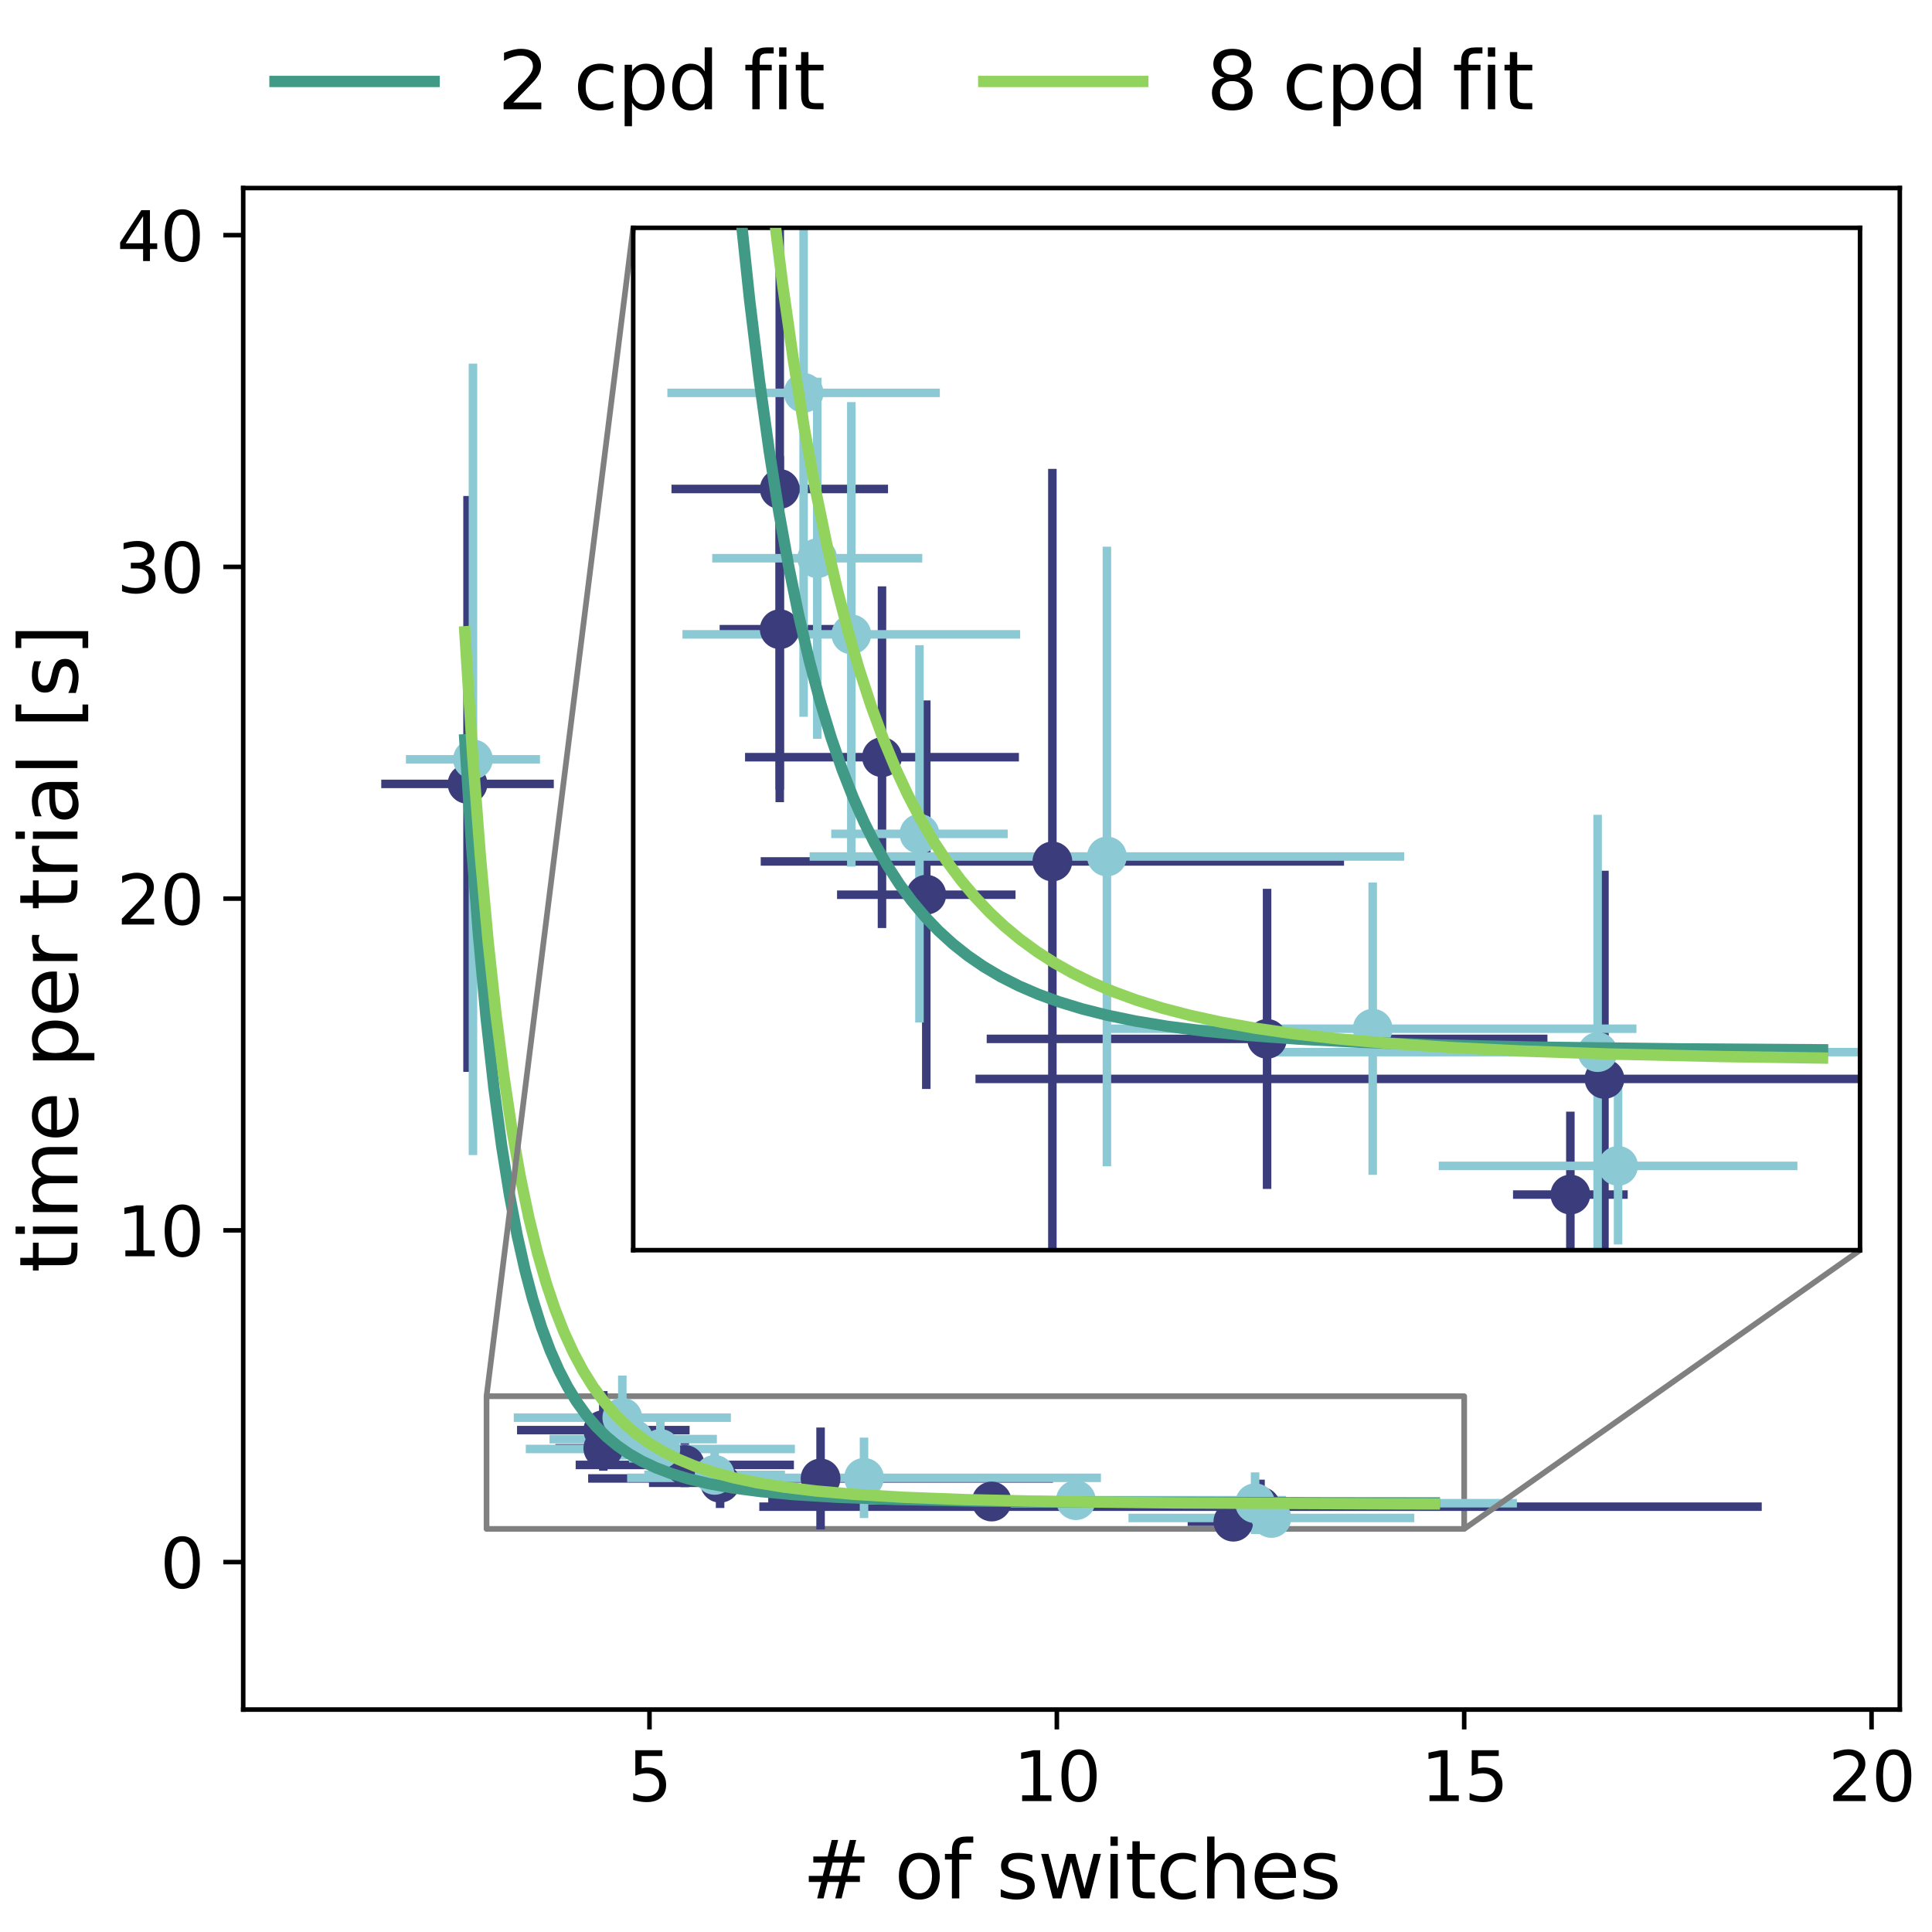 <?xml version="1.0" encoding="utf-8" standalone="no"?>
<!DOCTYPE svg PUBLIC "-//W3C//DTD SVG 1.1//EN"
  "http://www.w3.org/Graphics/SVG/1.1/DTD/svg11.dtd">
<svg xmlns:xlink="http://www.w3.org/1999/xlink" width="340.157pt" height="340.157pt" viewBox="0 0 340.157 340.157" xmlns="http://www.w3.org/2000/svg" version="1.1">
 <defs>
  <style type="text/css">*{stroke-linejoin: round; stroke-linecap: butt}</style>
 </defs>
 <g id="figure_1">
  <g id="patch_1">
   <path d="M 0 340.157 
L 340.157 340.157 
L 340.157 0 
L 0 0 
z
" style="fill: #ffffff"/>
  </g>
  <g id="axes_1">
   <g id="patch_2">
    <path d="M 42.82 300.994 
L 334.486 300.994 
L 334.486 33.11 
L 42.82 33.11 
z
" style="fill: #ffffff"/>
   </g>
   <g id="patch_3">
    <path d="M 85.663 269.187 
L 257.793 269.187 
L 257.793 245.825 
L 85.663 245.825 
L 85.663 269.187 
z
" clip-path="url(#p4236e4d299)" style="fill: none; stroke: #808080; stroke-linejoin: miter"/>
   </g>
   <g id="matplotlib.axis_1">
    <g id="xtick_1">
     <g id="line2d_1">
      <defs>
       <path id="m990c308fce" d="M 0 0 
L 0 3.5 
" style="stroke: #000000; stroke-width: 0.8"/>
      </defs>
      <g>
       <use xlink:href="#m990c308fce" x="114.351" y="300.994" style="stroke: #000000; stroke-width: 0.8"/>
      </g>
     </g>
     <g id="text_1">
      <!-- 5 -->
      <g transform="translate(110.534 317.112) scale(0.12 -0.12)">
       <defs>
        <path id="DejaVuSans-35" d="M 691 4666 
L 3169 4666 
L 3169 4134 
L 1269 4134 
L 1269 2991 
Q 1406 3038 1543 3061 
Q 1681 3084 1819 3084 
Q 2600 3084 3056 2656 
Q 3513 2228 3513 1497 
Q 3513 744 3044 326 
Q 2575 -91 1722 -91 
Q 1428 -91 1123 -41 
Q 819 9 494 109 
L 494 744 
Q 775 591 1075 516 
Q 1375 441 1709 441 
Q 2250 441 2565 725 
Q 2881 1009 2881 1497 
Q 2881 1984 2565 2268 
Q 2250 2553 1709 2553 
Q 1456 2553 1204 2497 
Q 953 2441 691 2322 
L 691 4666 
z
" transform="scale(0.016)"/>
       </defs>
       <use xlink:href="#DejaVuSans-35"/>
      </g>
     </g>
    </g>
    <g id="xtick_2">
     <g id="line2d_2">
      <g>
       <use xlink:href="#m990c308fce" x="186.072" y="300.994" style="stroke: #000000; stroke-width: 0.8"/>
      </g>
     </g>
     <g id="text_2">
      <!-- 10 -->
      <g transform="translate(178.437 317.112) scale(0.12 -0.12)">
       <defs>
        <path id="DejaVuSans-31" d="M 794 531 
L 1825 531 
L 1825 4091 
L 703 3866 
L 703 4441 
L 1819 4666 
L 2450 4666 
L 2450 531 
L 3481 531 
L 3481 0 
L 794 0 
L 794 531 
z
" transform="scale(0.016)"/>
        <path id="DejaVuSans-30" d="M 2034 4250 
Q 1547 4250 1301 3770 
Q 1056 3291 1056 2328 
Q 1056 1369 1301 889 
Q 1547 409 2034 409 
Q 2525 409 2770 889 
Q 3016 1369 3016 2328 
Q 3016 3291 2770 3770 
Q 2525 4250 2034 4250 
z
M 2034 4750 
Q 2819 4750 3233 4129 
Q 3647 3509 3647 2328 
Q 3647 1150 3233 529 
Q 2819 -91 2034 -91 
Q 1250 -91 836 529 
Q 422 1150 422 2328 
Q 422 3509 836 4129 
Q 1250 4750 2034 4750 
z
" transform="scale(0.016)"/>
       </defs>
       <use xlink:href="#DejaVuSans-31"/>
       <use xlink:href="#DejaVuSans-30" x="63.623"/>
      </g>
     </g>
    </g>
    <g id="xtick_3">
     <g id="line2d_3">
      <g>
       <use xlink:href="#m990c308fce" x="257.793" y="300.994" style="stroke: #000000; stroke-width: 0.8"/>
      </g>
     </g>
     <g id="text_3">
      <!-- 15 -->
      <g transform="translate(250.158 317.112) scale(0.12 -0.12)">
       <use xlink:href="#DejaVuSans-31"/>
       <use xlink:href="#DejaVuSans-35" x="63.623"/>
      </g>
     </g>
    </g>
    <g id="xtick_4">
     <g id="line2d_4">
      <g>
       <use xlink:href="#m990c308fce" x="329.514" y="300.994" style="stroke: #000000; stroke-width: 0.8"/>
      </g>
     </g>
     <g id="text_4">
      <!-- 20 -->
      <g transform="translate(321.879 317.112) scale(0.12 -0.12)">
       <defs>
        <path id="DejaVuSans-32" d="M 1228 531 
L 3431 531 
L 3431 0 
L 469 0 
L 469 531 
Q 828 903 1448 1529 
Q 2069 2156 2228 2338 
Q 2531 2678 2651 2914 
Q 2772 3150 2772 3378 
Q 2772 3750 2511 3984 
Q 2250 4219 1831 4219 
Q 1534 4219 1204 4116 
Q 875 4013 500 3803 
L 500 4441 
Q 881 4594 1212 4672 
Q 1544 4750 1819 4750 
Q 2544 4750 2975 4387 
Q 3406 4025 3406 3419 
Q 3406 3131 3298 2873 
Q 3191 2616 2906 2266 
Q 2828 2175 2409 1742 
Q 1991 1309 1228 531 
z
" transform="scale(0.016)"/>
       </defs>
       <use xlink:href="#DejaVuSans-32"/>
       <use xlink:href="#DejaVuSans-30" x="63.623"/>
      </g>
     </g>
    </g>
    <g id="text_5">
     <!-- # of switches -->
     <g transform="translate(141.291 334.246) scale(0.14 -0.14)">
      <defs>
       <path id="DejaVuSans-23" d="M 3272 2816 
L 2363 2816 
L 2100 1772 
L 3016 1772 
L 3272 2816 
z
M 2803 4594 
L 2478 3297 
L 3391 3297 
L 3719 4594 
L 4219 4594 
L 3897 3297 
L 4872 3297 
L 4872 2816 
L 3775 2816 
L 3519 1772 
L 4513 1772 
L 4513 1294 
L 3397 1294 
L 3072 0 
L 2572 0 
L 2894 1294 
L 1978 1294 
L 1656 0 
L 1153 0 
L 1478 1294 
L 494 1294 
L 494 1772 
L 1594 1772 
L 1856 2816 
L 850 2816 
L 850 3297 
L 1978 3297 
L 2297 4594 
L 2803 4594 
z
" transform="scale(0.016)"/>
       <path id="DejaVuSans-20" transform="scale(0.016)"/>
       <path id="DejaVuSans-6f" d="M 1959 3097 
Q 1497 3097 1228 2736 
Q 959 2375 959 1747 
Q 959 1119 1226 758 
Q 1494 397 1959 397 
Q 2419 397 2687 759 
Q 2956 1122 2956 1747 
Q 2956 2369 2687 2733 
Q 2419 3097 1959 3097 
z
M 1959 3584 
Q 2709 3584 3137 3096 
Q 3566 2609 3566 1747 
Q 3566 888 3137 398 
Q 2709 -91 1959 -91 
Q 1206 -91 779 398 
Q 353 888 353 1747 
Q 353 2609 779 3096 
Q 1206 3584 1959 3584 
z
" transform="scale(0.016)"/>
       <path id="DejaVuSans-66" d="M 2375 4863 
L 2375 4384 
L 1825 4384 
Q 1516 4384 1395 4259 
Q 1275 4134 1275 3809 
L 1275 3500 
L 2222 3500 
L 2222 3053 
L 1275 3053 
L 1275 0 
L 697 0 
L 697 3053 
L 147 3053 
L 147 3500 
L 697 3500 
L 697 3744 
Q 697 4328 969 4595 
Q 1241 4863 1831 4863 
L 2375 4863 
z
" transform="scale(0.016)"/>
       <path id="DejaVuSans-73" d="M 2834 3397 
L 2834 2853 
Q 2591 2978 2328 3040 
Q 2066 3103 1784 3103 
Q 1356 3103 1142 2972 
Q 928 2841 928 2578 
Q 928 2378 1081 2264 
Q 1234 2150 1697 2047 
L 1894 2003 
Q 2506 1872 2764 1633 
Q 3022 1394 3022 966 
Q 3022 478 2636 193 
Q 2250 -91 1575 -91 
Q 1294 -91 989 -36 
Q 684 19 347 128 
L 347 722 
Q 666 556 975 473 
Q 1284 391 1588 391 
Q 1994 391 2212 530 
Q 2431 669 2431 922 
Q 2431 1156 2273 1281 
Q 2116 1406 1581 1522 
L 1381 1569 
Q 847 1681 609 1914 
Q 372 2147 372 2553 
Q 372 3047 722 3315 
Q 1072 3584 1716 3584 
Q 2034 3584 2315 3537 
Q 2597 3491 2834 3397 
z
" transform="scale(0.016)"/>
       <path id="DejaVuSans-77" d="M 269 3500 
L 844 3500 
L 1563 769 
L 2278 3500 
L 2956 3500 
L 3675 769 
L 4391 3500 
L 4966 3500 
L 4050 0 
L 3372 0 
L 2619 2869 
L 1863 0 
L 1184 0 
L 269 3500 
z
" transform="scale(0.016)"/>
       <path id="DejaVuSans-69" d="M 603 3500 
L 1178 3500 
L 1178 0 
L 603 0 
L 603 3500 
z
M 603 4863 
L 1178 4863 
L 1178 4134 
L 603 4134 
L 603 4863 
z
" transform="scale(0.016)"/>
       <path id="DejaVuSans-74" d="M 1172 4494 
L 1172 3500 
L 2356 3500 
L 2356 3053 
L 1172 3053 
L 1172 1153 
Q 1172 725 1289 603 
Q 1406 481 1766 481 
L 2356 481 
L 2356 0 
L 1766 0 
Q 1100 0 847 248 
Q 594 497 594 1153 
L 594 3053 
L 172 3053 
L 172 3500 
L 594 3500 
L 594 4494 
L 1172 4494 
z
" transform="scale(0.016)"/>
       <path id="DejaVuSans-63" d="M 3122 3366 
L 3122 2828 
Q 2878 2963 2633 3030 
Q 2388 3097 2138 3097 
Q 1578 3097 1268 2742 
Q 959 2388 959 1747 
Q 959 1106 1268 751 
Q 1578 397 2138 397 
Q 2388 397 2633 464 
Q 2878 531 3122 666 
L 3122 134 
Q 2881 22 2623 -34 
Q 2366 -91 2075 -91 
Q 1284 -91 818 406 
Q 353 903 353 1747 
Q 353 2603 823 3093 
Q 1294 3584 2113 3584 
Q 2378 3584 2631 3529 
Q 2884 3475 3122 3366 
z
" transform="scale(0.016)"/>
       <path id="DejaVuSans-68" d="M 3513 2113 
L 3513 0 
L 2938 0 
L 2938 2094 
Q 2938 2591 2744 2837 
Q 2550 3084 2163 3084 
Q 1697 3084 1428 2787 
Q 1159 2491 1159 1978 
L 1159 0 
L 581 0 
L 581 4863 
L 1159 4863 
L 1159 2956 
Q 1366 3272 1645 3428 
Q 1925 3584 2291 3584 
Q 2894 3584 3203 3211 
Q 3513 2838 3513 2113 
z
" transform="scale(0.016)"/>
       <path id="DejaVuSans-65" d="M 3597 1894 
L 3597 1613 
L 953 1613 
Q 991 1019 1311 708 
Q 1631 397 2203 397 
Q 2534 397 2845 478 
Q 3156 559 3463 722 
L 3463 178 
Q 3153 47 2828 -22 
Q 2503 -91 2169 -91 
Q 1331 -91 842 396 
Q 353 884 353 1716 
Q 353 2575 817 3079 
Q 1281 3584 2069 3584 
Q 2775 3584 3186 3129 
Q 3597 2675 3597 1894 
z
M 3022 2063 
Q 3016 2534 2758 2815 
Q 2500 3097 2075 3097 
Q 1594 3097 1305 2825 
Q 1016 2553 972 2059 
L 3022 2063 
z
" transform="scale(0.016)"/>
      </defs>
      <use xlink:href="#DejaVuSans-23"/>
      <use xlink:href="#DejaVuSans-20" x="83.789"/>
      <use xlink:href="#DejaVuSans-6f" x="115.576"/>
      <use xlink:href="#DejaVuSans-66" x="176.758"/>
      <use xlink:href="#DejaVuSans-20" x="211.963"/>
      <use xlink:href="#DejaVuSans-73" x="243.75"/>
      <use xlink:href="#DejaVuSans-77" x="295.85"/>
      <use xlink:href="#DejaVuSans-69" x="377.637"/>
      <use xlink:href="#DejaVuSans-74" x="405.42"/>
      <use xlink:href="#DejaVuSans-63" x="444.629"/>
      <use xlink:href="#DejaVuSans-68" x="499.609"/>
      <use xlink:href="#DejaVuSans-65" x="562.988"/>
      <use xlink:href="#DejaVuSans-73" x="624.512"/>
     </g>
    </g>
   </g>
   <g id="matplotlib.axis_2">
    <g id="ytick_1">
     <g id="line2d_5">
      <defs>
       <path id="mb8bb5779c6" d="M 0 0 
L -3.5 0 
" style="stroke: #000000; stroke-width: 0.8"/>
      </defs>
      <g>
       <use xlink:href="#mb8bb5779c6" x="42.82" y="275.028" style="stroke: #000000; stroke-width: 0.8"/>
      </g>
     </g>
     <g id="text_6">
      <!-- 0 -->
      <g transform="translate(28.185 279.587) scale(0.12 -0.12)">
       <use xlink:href="#DejaVuSans-30"/>
      </g>
     </g>
    </g>
    <g id="ytick_2">
     <g id="line2d_6">
      <g>
       <use xlink:href="#mb8bb5779c6" x="42.82" y="216.622" style="stroke: #000000; stroke-width: 0.8"/>
      </g>
     </g>
     <g id="text_7">
      <!-- 10 -->
      <g transform="translate(20.55 221.181) scale(0.12 -0.12)">
       <use xlink:href="#DejaVuSans-31"/>
       <use xlink:href="#DejaVuSans-30" x="63.623"/>
      </g>
     </g>
    </g>
    <g id="ytick_3">
     <g id="line2d_7">
      <g>
       <use xlink:href="#mb8bb5779c6" x="42.82" y="158.215" style="stroke: #000000; stroke-width: 0.8"/>
      </g>
     </g>
     <g id="text_8">
      <!-- 20 -->
      <g transform="translate(20.55 162.774) scale(0.12 -0.12)">
       <use xlink:href="#DejaVuSans-32"/>
       <use xlink:href="#DejaVuSans-30" x="63.623"/>
      </g>
     </g>
    </g>
    <g id="ytick_4">
     <g id="line2d_8">
      <g>
       <use xlink:href="#mb8bb5779c6" x="42.82" y="99.809" style="stroke: #000000; stroke-width: 0.8"/>
      </g>
     </g>
     <g id="text_9">
      <!-- 30 -->
      <g transform="translate(20.55 104.368) scale(0.12 -0.12)">
       <defs>
        <path id="DejaVuSans-33" d="M 2597 2516 
Q 3050 2419 3304 2112 
Q 3559 1806 3559 1356 
Q 3559 666 3084 287 
Q 2609 -91 1734 -91 
Q 1441 -91 1130 -33 
Q 819 25 488 141 
L 488 750 
Q 750 597 1062 519 
Q 1375 441 1716 441 
Q 2309 441 2620 675 
Q 2931 909 2931 1356 
Q 2931 1769 2642 2001 
Q 2353 2234 1838 2234 
L 1294 2234 
L 1294 2753 
L 1863 2753 
Q 2328 2753 2575 2939 
Q 2822 3125 2822 3475 
Q 2822 3834 2567 4026 
Q 2313 4219 1838 4219 
Q 1578 4219 1281 4162 
Q 984 4106 628 3988 
L 628 4550 
Q 988 4650 1302 4700 
Q 1616 4750 1894 4750 
Q 2613 4750 3031 4423 
Q 3450 4097 3450 3541 
Q 3450 3153 3228 2886 
Q 3006 2619 2597 2516 
z
" transform="scale(0.016)"/>
       </defs>
       <use xlink:href="#DejaVuSans-33"/>
       <use xlink:href="#DejaVuSans-30" x="63.623"/>
      </g>
     </g>
    </g>
    <g id="ytick_5">
     <g id="line2d_9">
      <g>
       <use xlink:href="#mb8bb5779c6" x="42.82" y="41.403" style="stroke: #000000; stroke-width: 0.8"/>
      </g>
     </g>
     <g id="text_10">
      <!-- 40 -->
      <g transform="translate(20.55 45.962) scale(0.12 -0.12)">
       <defs>
        <path id="DejaVuSans-34" d="M 2419 4116 
L 825 1625 
L 2419 1625 
L 2419 4116 
z
M 2253 4666 
L 3047 4666 
L 3047 1625 
L 3713 1625 
L 3713 1100 
L 3047 1100 
L 3047 0 
L 2419 0 
L 2419 1100 
L 313 1100 
L 313 1709 
L 2253 4666 
z
" transform="scale(0.016)"/>
       </defs>
       <use xlink:href="#DejaVuSans-34"/>
       <use xlink:href="#DejaVuSans-30" x="63.623"/>
      </g>
     </g>
    </g>
    <g id="text_11">
     <!-- time per trial [s] -->
     <g transform="translate(13.638 224.079) rotate(-90) scale(0.14 -0.14)">
      <defs>
       <path id="DejaVuSans-6d" d="M 3328 2828 
Q 3544 3216 3844 3400 
Q 4144 3584 4550 3584 
Q 5097 3584 5394 3201 
Q 5691 2819 5691 2113 
L 5691 0 
L 5113 0 
L 5113 2094 
Q 5113 2597 4934 2840 
Q 4756 3084 4391 3084 
Q 3944 3084 3684 2787 
Q 3425 2491 3425 1978 
L 3425 0 
L 2847 0 
L 2847 2094 
Q 2847 2600 2669 2842 
Q 2491 3084 2119 3084 
Q 1678 3084 1418 2786 
Q 1159 2488 1159 1978 
L 1159 0 
L 581 0 
L 581 3500 
L 1159 3500 
L 1159 2956 
Q 1356 3278 1631 3431 
Q 1906 3584 2284 3584 
Q 2666 3584 2933 3390 
Q 3200 3197 3328 2828 
z
" transform="scale(0.016)"/>
       <path id="DejaVuSans-70" d="M 1159 525 
L 1159 -1331 
L 581 -1331 
L 581 3500 
L 1159 3500 
L 1159 2969 
Q 1341 3281 1617 3432 
Q 1894 3584 2278 3584 
Q 2916 3584 3314 3078 
Q 3713 2572 3713 1747 
Q 3713 922 3314 415 
Q 2916 -91 2278 -91 
Q 1894 -91 1617 61 
Q 1341 213 1159 525 
z
M 3116 1747 
Q 3116 2381 2855 2742 
Q 2594 3103 2138 3103 
Q 1681 3103 1420 2742 
Q 1159 2381 1159 1747 
Q 1159 1113 1420 752 
Q 1681 391 2138 391 
Q 2594 391 2855 752 
Q 3116 1113 3116 1747 
z
" transform="scale(0.016)"/>
       <path id="DejaVuSans-72" d="M 2631 2963 
Q 2534 3019 2420 3045 
Q 2306 3072 2169 3072 
Q 1681 3072 1420 2755 
Q 1159 2438 1159 1844 
L 1159 0 
L 581 0 
L 581 3500 
L 1159 3500 
L 1159 2956 
Q 1341 3275 1631 3429 
Q 1922 3584 2338 3584 
Q 2397 3584 2469 3576 
Q 2541 3569 2628 3553 
L 2631 2963 
z
" transform="scale(0.016)"/>
       <path id="DejaVuSans-61" d="M 2194 1759 
Q 1497 1759 1228 1600 
Q 959 1441 959 1056 
Q 959 750 1161 570 
Q 1363 391 1709 391 
Q 2188 391 2477 730 
Q 2766 1069 2766 1631 
L 2766 1759 
L 2194 1759 
z
M 3341 1997 
L 3341 0 
L 2766 0 
L 2766 531 
Q 2569 213 2275 61 
Q 1981 -91 1556 -91 
Q 1019 -91 701 211 
Q 384 513 384 1019 
Q 384 1609 779 1909 
Q 1175 2209 1959 2209 
L 2766 2209 
L 2766 2266 
Q 2766 2663 2505 2880 
Q 2244 3097 1772 3097 
Q 1472 3097 1187 3025 
Q 903 2953 641 2809 
L 641 3341 
Q 956 3463 1253 3523 
Q 1550 3584 1831 3584 
Q 2591 3584 2966 3190 
Q 3341 2797 3341 1997 
z
" transform="scale(0.016)"/>
       <path id="DejaVuSans-6c" d="M 603 4863 
L 1178 4863 
L 1178 0 
L 603 0 
L 603 4863 
z
" transform="scale(0.016)"/>
       <path id="DejaVuSans-5b" d="M 550 4863 
L 1875 4863 
L 1875 4416 
L 1125 4416 
L 1125 -397 
L 1875 -397 
L 1875 -844 
L 550 -844 
L 550 4863 
z
" transform="scale(0.016)"/>
       <path id="DejaVuSans-5d" d="M 1947 4863 
L 1947 -844 
L 622 -844 
L 622 -397 
L 1369 -397 
L 1369 4416 
L 622 4416 
L 622 4863 
L 1947 4863 
z
" transform="scale(0.016)"/>
      </defs>
      <use xlink:href="#DejaVuSans-74"/>
      <use xlink:href="#DejaVuSans-69" x="39.209"/>
      <use xlink:href="#DejaVuSans-6d" x="66.992"/>
      <use xlink:href="#DejaVuSans-65" x="164.404"/>
      <use xlink:href="#DejaVuSans-20" x="225.928"/>
      <use xlink:href="#DejaVuSans-70" x="257.715"/>
      <use xlink:href="#DejaVuSans-65" x="321.191"/>
      <use xlink:href="#DejaVuSans-72" x="382.715"/>
      <use xlink:href="#DejaVuSans-20" x="423.828"/>
      <use xlink:href="#DejaVuSans-74" x="455.615"/>
      <use xlink:href="#DejaVuSans-72" x="494.824"/>
      <use xlink:href="#DejaVuSans-69" x="535.938"/>
      <use xlink:href="#DejaVuSans-61" x="563.721"/>
      <use xlink:href="#DejaVuSans-6c" x="625"/>
      <use xlink:href="#DejaVuSans-20" x="652.783"/>
      <use xlink:href="#DejaVuSans-5b" x="684.57"/>
      <use xlink:href="#DejaVuSans-73" x="723.584"/>
      <use xlink:href="#DejaVuSans-5d" x="775.684"/>
     </g>
    </g>
   </g>
   <g id="LineCollection_1">
    <path d="M 91.032 251.793 
L 121.414 251.793 
" clip-path="url(#p4236e4d299)" style="fill: none; stroke: #3a3c7b; stroke-width: 1.5"/>
   </g>
   <g id="LineCollection_2">
    <path d="M 106.223 258.661 
L 106.223 244.925 
" clip-path="url(#p4236e4d299)" style="fill: none; stroke: #3a3c7b; stroke-width: 1.5"/>
   </g>
   <g id="LineCollection_3">
    <path d="M 101.355 257.922 
L 139.78 257.922 
" clip-path="url(#p4236e4d299)" style="fill: none; stroke: #3a3c7b; stroke-width: 1.5"/>
   </g>
   <g id="LineCollection_4">
    <path d="M 120.567 261.826 
L 120.567 254.017 
" clip-path="url(#p4236e4d299)" style="fill: none; stroke: #3a3c7b; stroke-width: 1.5"/>
   </g>
   <g id="LineCollection_5">
    <path d="M 103.552 260.304 
L 185.396 260.304 
" clip-path="url(#p4236e4d299)" style="fill: none; stroke: #3a3c7b; stroke-width: 1.5"/>
   </g>
   <g id="LineCollection_6">
    <path d="M 144.474 269.275 
L 144.474 251.333 
" clip-path="url(#p4236e4d299)" style="fill: none; stroke: #3a3c7b; stroke-width: 1.5"/>
   </g>
   <g id="LineCollection_7">
    <path d="M 135.26 264.359 
L 213.934 264.359 
" clip-path="url(#p4236e4d299)" style="fill: none; stroke: #3a3c7b; stroke-width: 1.5"/>
   </g>
   <g id="LineCollection_8">
    <path d="M 174.597 267.788 
L 174.597 260.93 
" clip-path="url(#p4236e4d299)" style="fill: none; stroke: #3a3c7b; stroke-width: 1.5"/>
   </g>
   <g id="LineCollection_9">
    <path d="M 114.261 261.064 
L 139.305 261.064 
" clip-path="url(#p4236e4d299)" style="fill: none; stroke: #3a3c7b; stroke-width: 1.5"/>
   </g>
   <g id="LineCollection_10">
    <path d="M 126.783 265.504 
L 126.783 256.625 
" clip-path="url(#p4236e4d299)" style="fill: none; stroke: #3a3c7b; stroke-width: 1.5"/>
   </g>
   <g id="LineCollection_11">
    <path d="M 209.105 267.917 
L 225.198 267.917 
" clip-path="url(#p4236e4d299)" style="fill: none; stroke: #3a3c7b; stroke-width: 1.5"/>
   </g>
   <g id="LineCollection_12">
    <path d="M 217.151 269.812 
L 217.151 266.022 
" clip-path="url(#p4236e4d299)" style="fill: none; stroke: #3a3c7b; stroke-width: 1.5"/>
   </g>
   <g id="LineCollection_13">
    <path d="M 97.789 254.997 
L 114.657 254.997 
" clip-path="url(#p4236e4d299)" style="fill: none; stroke: #3a3c7b; stroke-width: 1.5"/>
   </g>
   <g id="LineCollection_14">
    <path d="M 106.223 258.949 
L 106.223 251.045 
" clip-path="url(#p4236e4d299)" style="fill: none; stroke: #3a3c7b; stroke-width: 1.5"/>
   </g>
   <g id="LineCollection_15">
    <path d="M 133.685 265.274 
L 310.181 265.274 
" clip-path="url(#p4236e4d299)" style="fill: none; stroke: #3a3c7b; stroke-width: 1.5"/>
   </g>
   <g id="LineCollection_16">
    <path d="M 221.933 270.031 
L 221.933 260.516 
" clip-path="url(#p4236e4d299)" style="fill: none; stroke: #3a3c7b; stroke-width: 1.5"/>
   </g>
   <g id="LineCollection_17">
    <path d="M 67.125 138.02 
L 97.507 138.02 
" clip-path="url(#p4236e4d299)" style="fill: none; stroke: #3a3c7b; stroke-width: 1.5"/>
   </g>
   <g id="LineCollection_18">
    <path d="M 82.316 188.716 
L 82.316 87.324 
" clip-path="url(#p4236e4d299)" style="fill: none; stroke: #3a3c7b; stroke-width: 1.5"/>
   </g>
   <g id="LineCollection_19">
    <path d="M 90.455 249.596 
L 128.685 249.596 
" clip-path="url(#p4236e4d299)" style="fill: none; stroke: #8bcad5; stroke-width: 1.5"/>
   </g>
   <g id="LineCollection_20">
    <path d="M 109.57 256.999 
L 109.57 242.194 
" clip-path="url(#p4236e4d299)" style="fill: none; stroke: #8bcad5; stroke-width: 1.5"/>
   </g>
   <g id="LineCollection_21">
    <path d="M 92.574 255.115 
L 139.954 255.115 
" clip-path="url(#p4236e4d299)" style="fill: none; stroke: #8bcad5; stroke-width: 1.5"/>
   </g>
   <g id="LineCollection_22">
    <path d="M 116.264 260.422 
L 116.264 249.808 
" clip-path="url(#p4236e4d299)" style="fill: none; stroke: #8bcad5; stroke-width: 1.5"/>
   </g>
   <g id="LineCollection_23">
    <path d="M 110.413 260.191 
L 193.836 260.191 
" clip-path="url(#p4236e4d299)" style="fill: none; stroke: #8bcad5; stroke-width: 1.5"/>
   </g>
   <g id="LineCollection_24">
    <path d="M 152.124 267.27 
L 152.124 253.111 
" clip-path="url(#p4236e4d299)" style="fill: none; stroke: #8bcad5; stroke-width: 1.5"/>
   </g>
   <g id="LineCollection_25">
    <path d="M 152.412 264.127 
L 226.426 264.127 
" clip-path="url(#p4236e4d299)" style="fill: none; stroke: #8bcad5; stroke-width: 1.5"/>
   </g>
   <g id="LineCollection_26">
    <path d="M 189.419 267.467 
L 189.419 260.787 
" clip-path="url(#p4236e4d299)" style="fill: none; stroke: #8bcad5; stroke-width: 1.5"/>
   </g>
   <g id="LineCollection_27">
    <path d="M 113.447 259.674 
L 138.206 259.674 
" clip-path="url(#p4236e4d299)" style="fill: none; stroke: #8bcad5; stroke-width: 1.5"/>
   </g>
   <g id="LineCollection_28">
    <path d="M 125.827 263.985 
L 125.827 255.362 
" clip-path="url(#p4236e4d299)" style="fill: none; stroke: #8bcad5; stroke-width: 1.5"/>
   </g>
   <g id="LineCollection_29">
    <path d="M 198.685 267.261 
L 249.006 267.261 
" clip-path="url(#p4236e4d299)" style="fill: none; stroke: #8bcad5; stroke-width: 1.5"/>
   </g>
   <g id="LineCollection_30">
    <path d="M 223.845 269.057 
L 223.845 265.466 
" clip-path="url(#p4236e4d299)" style="fill: none; stroke: #8bcad5; stroke-width: 1.5"/>
   </g>
   <g id="LineCollection_31">
    <path d="M 96.748 253.375 
L 126.217 253.375 
" clip-path="url(#p4236e4d299)" style="fill: none; stroke: #8bcad5; stroke-width: 1.5"/>
   </g>
   <g id="LineCollection_32">
    <path d="M 111.483 257.501 
L 111.483 249.249 
" clip-path="url(#p4236e4d299)" style="fill: none; stroke: #8bcad5; stroke-width: 1.5"/>
   </g>
   <g id="LineCollection_33">
    <path d="M 174.877 264.661 
L 267.076 264.661 
" clip-path="url(#p4236e4d299)" style="fill: none; stroke: #8bcad5; stroke-width: 1.5"/>
   </g>
   <g id="LineCollection_34">
    <path d="M 220.977 270.084 
L 220.977 259.238 
" clip-path="url(#p4236e4d299)" style="fill: none; stroke: #8bcad5; stroke-width: 1.5"/>
   </g>
   <g id="LineCollection_35">
    <path d="M 71.472 133.694 
L 95.072 133.694 
" clip-path="url(#p4236e4d299)" style="fill: none; stroke: #8bcad5; stroke-width: 1.5"/>
   </g>
   <g id="LineCollection_36">
    <path d="M 83.272 203.368 
L 83.272 64.019 
" clip-path="url(#p4236e4d299)" style="fill: none; stroke: #8bcad5; stroke-width: 1.5"/>
   </g>
   <g id="line2d_10">
    <defs>
     <path id="m476400f236" d="M 0 3 
C 0.796 3 1.559 2.684 2.121 2.121 
C 2.684 1.559 3 0.796 3 0 
C 3 -0.796 2.684 -1.559 2.121 -2.121 
C 1.559 -2.684 0.796 -3 0 -3 
C -0.796 -3 -1.559 -2.684 -2.121 -2.121 
C -2.684 -1.559 -3 -0.796 -3 0 
C -3 0.796 -2.684 1.559 -2.121 2.121 
C -1.559 2.684 -0.796 3 0 3 
z
" style="stroke: #3a3c7b"/>
    </defs>
    <g clip-path="url(#p4236e4d299)">
     <use xlink:href="#m476400f236" x="106.223" y="251.793" style="fill: #3a3c7b; stroke: #3a3c7b"/>
    </g>
   </g>
   <g id="line2d_11">
    <g clip-path="url(#p4236e4d299)">
     <use xlink:href="#m476400f236" x="120.567" y="257.922" style="fill: #3a3c7b; stroke: #3a3c7b"/>
    </g>
   </g>
   <g id="line2d_12">
    <g clip-path="url(#p4236e4d299)">
     <use xlink:href="#m476400f236" x="144.474" y="260.304" style="fill: #3a3c7b; stroke: #3a3c7b"/>
    </g>
   </g>
   <g id="line2d_13">
    <g clip-path="url(#p4236e4d299)">
     <use xlink:href="#m476400f236" x="174.597" y="264.359" style="fill: #3a3c7b; stroke: #3a3c7b"/>
    </g>
   </g>
   <g id="line2d_14">
    <g clip-path="url(#p4236e4d299)">
     <use xlink:href="#m476400f236" x="126.783" y="261.064" style="fill: #3a3c7b; stroke: #3a3c7b"/>
    </g>
   </g>
   <g id="line2d_15">
    <g clip-path="url(#p4236e4d299)">
     <use xlink:href="#m476400f236" x="217.151" y="267.917" style="fill: #3a3c7b; stroke: #3a3c7b"/>
    </g>
   </g>
   <g id="line2d_16">
    <g clip-path="url(#p4236e4d299)">
     <use xlink:href="#m476400f236" x="106.223" y="254.997" style="fill: #3a3c7b; stroke: #3a3c7b"/>
    </g>
   </g>
   <g id="line2d_17">
    <g clip-path="url(#p4236e4d299)">
     <use xlink:href="#m476400f236" x="221.933" y="265.274" style="fill: #3a3c7b; stroke: #3a3c7b"/>
    </g>
   </g>
   <g id="line2d_18">
    <g clip-path="url(#p4236e4d299)">
     <use xlink:href="#m476400f236" x="82.316" y="138.02" style="fill: #3a3c7b; stroke: #3a3c7b"/>
    </g>
   </g>
   <g id="line2d_19">
    <defs>
     <path id="ma53a907cb3" d="M 0 3 
C 0.796 3 1.559 2.684 2.121 2.121 
C 2.684 1.559 3 0.796 3 0 
C 3 -0.796 2.684 -1.559 2.121 -2.121 
C 1.559 -2.684 0.796 -3 0 -3 
C -0.796 -3 -1.559 -2.684 -2.121 -2.121 
C -2.684 -1.559 -3 -0.796 -3 0 
C -3 0.796 -2.684 1.559 -2.121 2.121 
C -1.559 2.684 -0.796 3 0 3 
z
" style="stroke: #8bcad5"/>
    </defs>
    <g clip-path="url(#p4236e4d299)">
     <use xlink:href="#ma53a907cb3" x="109.57" y="249.596" style="fill: #8bcad5; stroke: #8bcad5"/>
    </g>
   </g>
   <g id="line2d_20">
    <g clip-path="url(#p4236e4d299)">
     <use xlink:href="#ma53a907cb3" x="116.264" y="255.115" style="fill: #8bcad5; stroke: #8bcad5"/>
    </g>
   </g>
   <g id="line2d_21">
    <g clip-path="url(#p4236e4d299)">
     <use xlink:href="#ma53a907cb3" x="152.124" y="260.191" style="fill: #8bcad5; stroke: #8bcad5"/>
    </g>
   </g>
   <g id="line2d_22">
    <g clip-path="url(#p4236e4d299)">
     <use xlink:href="#ma53a907cb3" x="189.419" y="264.127" style="fill: #8bcad5; stroke: #8bcad5"/>
    </g>
   </g>
   <g id="line2d_23">
    <g clip-path="url(#p4236e4d299)">
     <use xlink:href="#ma53a907cb3" x="125.827" y="259.674" style="fill: #8bcad5; stroke: #8bcad5"/>
    </g>
   </g>
   <g id="line2d_24">
    <g clip-path="url(#p4236e4d299)">
     <use xlink:href="#ma53a907cb3" x="223.845" y="267.261" style="fill: #8bcad5; stroke: #8bcad5"/>
    </g>
   </g>
   <g id="line2d_25">
    <g clip-path="url(#p4236e4d299)">
     <use xlink:href="#ma53a907cb3" x="111.483" y="253.375" style="fill: #8bcad5; stroke: #8bcad5"/>
    </g>
   </g>
   <g id="line2d_26">
    <g clip-path="url(#p4236e4d299)">
     <use xlink:href="#ma53a907cb3" x="220.977" y="264.661" style="fill: #8bcad5; stroke: #8bcad5"/>
    </g>
   </g>
   <g id="line2d_27">
    <g clip-path="url(#p4236e4d299)">
     <use xlink:href="#ma53a907cb3" x="83.272" y="133.694" style="fill: #8bcad5; stroke: #8bcad5"/>
    </g>
   </g>
   <g id="patch_4">
    <path d="M 42.82 300.994 
L 42.82 33.11 
" style="fill: none; stroke: #000000; stroke-width: 0.8; stroke-linejoin: miter; stroke-linecap: square"/>
   </g>
   <g id="patch_5">
    <path d="M 334.486 300.994 
L 334.486 33.11 
" style="fill: none; stroke: #000000; stroke-width: 0.8; stroke-linejoin: miter; stroke-linecap: square"/>
   </g>
   <g id="patch_6">
    <path d="M 42.82 300.994 
L 334.486 300.994 
" style="fill: none; stroke: #000000; stroke-width: 0.8; stroke-linejoin: miter; stroke-linecap: square"/>
   </g>
   <g id="patch_7">
    <path d="M 42.82 33.11 
L 334.486 33.11 
" style="fill: none; stroke: #000000; stroke-width: 0.8; stroke-linejoin: miter; stroke-linecap: square"/>
   </g>
   <g id="legend_1">
    <g id="line2d_28">
     <path d="M 48.42 14.34 
L 62.42 14.34 
L 76.42 14.34 
" style="fill: none; stroke: #409a86; stroke-width: 2; stroke-linecap: square"/>
    </g>
    <g id="text_12">
     <!-- 2 cpd fit -->
     <g transform="translate(87.62 19.24) scale(0.14 -0.14)">
      <defs>
       <path id="DejaVuSans-64" d="M 2906 2969 
L 2906 4863 
L 3481 4863 
L 3481 0 
L 2906 0 
L 2906 525 
Q 2725 213 2448 61 
Q 2172 -91 1784 -91 
Q 1150 -91 751 415 
Q 353 922 353 1747 
Q 353 2572 751 3078 
Q 1150 3584 1784 3584 
Q 2172 3584 2448 3432 
Q 2725 3281 2906 2969 
z
M 947 1747 
Q 947 1113 1208 752 
Q 1469 391 1925 391 
Q 2381 391 2643 752 
Q 2906 1113 2906 1747 
Q 2906 2381 2643 2742 
Q 2381 3103 1925 3103 
Q 1469 3103 1208 2742 
Q 947 2381 947 1747 
z
" transform="scale(0.016)"/>
      </defs>
      <use xlink:href="#DejaVuSans-32"/>
      <use xlink:href="#DejaVuSans-20" x="63.623"/>
      <use xlink:href="#DejaVuSans-63" x="95.41"/>
      <use xlink:href="#DejaVuSans-70" x="150.391"/>
      <use xlink:href="#DejaVuSans-64" x="213.867"/>
      <use xlink:href="#DejaVuSans-20" x="277.344"/>
      <use xlink:href="#DejaVuSans-66" x="309.131"/>
      <use xlink:href="#DejaVuSans-69" x="344.336"/>
      <use xlink:href="#DejaVuSans-74" x="372.119"/>
     </g>
    </g>
    <g id="line2d_29">
     <path d="M 173.206 14.34 
L 187.206 14.34 
L 201.206 14.34 
" style="fill: none; stroke: #92d35e; stroke-width: 2; stroke-linecap: square"/>
    </g>
    <g id="text_13">
     <!-- 8 cpd fit -->
     <g transform="translate(212.406 19.24) scale(0.14 -0.14)">
      <defs>
       <path id="DejaVuSans-38" d="M 2034 2216 
Q 1584 2216 1326 1975 
Q 1069 1734 1069 1313 
Q 1069 891 1326 650 
Q 1584 409 2034 409 
Q 2484 409 2743 651 
Q 3003 894 3003 1313 
Q 3003 1734 2745 1975 
Q 2488 2216 2034 2216 
z
M 1403 2484 
Q 997 2584 770 2862 
Q 544 3141 544 3541 
Q 544 4100 942 4425 
Q 1341 4750 2034 4750 
Q 2731 4750 3128 4425 
Q 3525 4100 3525 3541 
Q 3525 3141 3298 2862 
Q 3072 2584 2669 2484 
Q 3125 2378 3379 2068 
Q 3634 1759 3634 1313 
Q 3634 634 3220 271 
Q 2806 -91 2034 -91 
Q 1263 -91 848 271 
Q 434 634 434 1313 
Q 434 1759 690 2068 
Q 947 2378 1403 2484 
z
M 1172 3481 
Q 1172 3119 1398 2916 
Q 1625 2713 2034 2713 
Q 2441 2713 2670 2916 
Q 2900 3119 2900 3481 
Q 2900 3844 2670 4047 
Q 2441 4250 2034 4250 
Q 1625 4250 1398 4047 
Q 1172 3844 1172 3481 
z
" transform="scale(0.016)"/>
      </defs>
      <use xlink:href="#DejaVuSans-38"/>
      <use xlink:href="#DejaVuSans-20" x="63.623"/>
      <use xlink:href="#DejaVuSans-63" x="95.41"/>
      <use xlink:href="#DejaVuSans-70" x="150.391"/>
      <use xlink:href="#DejaVuSans-64" x="213.867"/>
      <use xlink:href="#DejaVuSans-20" x="277.344"/>
      <use xlink:href="#DejaVuSans-66" x="309.131"/>
      <use xlink:href="#DejaVuSans-69" x="344.336"/>
      <use xlink:href="#DejaVuSans-74" x="372.119"/>
     </g>
    </g>
   </g>
   <g id="line2d_30">
    <path d="M 81.838 130.244 
L 83.034 148.855 
L 84.23 164.453 
L 85.597 179.298 
L 86.964 191.577 
L 88.331 201.794 
L 89.698 210.341 
L 91.065 217.529 
L 92.432 223.604 
L 93.799 228.762 
L 95.336 233.663 
L 96.874 237.781 
L 98.412 241.259 
L 99.95 244.209 
L 101.488 246.724 
L 103.196 249.095 
L 104.905 251.099 
L 106.785 252.956 
L 108.664 254.515 
L 110.714 255.94 
L 112.936 257.221 
L 115.499 258.428 
L 118.233 259.466 
L 121.308 260.394 
L 124.896 261.237 
L 128.997 261.967 
L 133.952 262.613 
L 139.933 263.161 
L 147.451 263.618 
L 157.361 263.987 
L 171.372 264.272 
L 193.243 264.472 
L 234.422 264.59 
L 252.534 264.608 
L 252.534 264.608 
" clip-path="url(#p4236e4d299)" style="fill: none; stroke: #409a86; stroke-width: 2; stroke-linecap: square"/>
   </g>
   <g id="line2d_31">
    <path d="M 81.838 111.233 
L 83.205 132.751 
L 84.572 150.687 
L 85.939 165.725 
L 87.306 178.404 
L 88.673 189.151 
L 90.04 198.304 
L 91.577 207.034 
L 93.115 214.4 
L 94.653 220.648 
L 96.191 225.974 
L 97.729 230.533 
L 99.266 234.455 
L 100.975 238.188 
L 102.684 241.375 
L 104.392 244.107 
L 106.272 246.677 
L 108.151 248.867 
L 110.202 250.9 
L 112.252 252.626 
L 114.474 254.21 
L 116.866 255.644 
L 119.429 256.928 
L 122.333 258.129 
L 125.58 259.219 
L 129.168 260.184 
L 133.269 261.052 
L 138.053 261.83 
L 143.692 262.514 
L 150.526 263.109 
L 159.07 263.617 
L 170.005 264.033 
L 184.871 264.364 
L 206.912 264.612 
L 243.82 264.777 
L 252.534 264.797 
L 252.534 264.797 
" clip-path="url(#p4236e4d299)" style="fill: none; stroke: #92d35e; stroke-width: 2; stroke-linecap: square"/>
   </g>
  </g>
  <g id="axes_2">
   <g id="patch_8">
    <path d="M 111.486 220.11 
L 327.486 220.11 
L 327.486 40.11 
L 111.486 40.11 
z
" style="fill: #ffffff"/>
   </g>
   <g id="patch_9">
    <path d="M 111.486 40.11 
L 85.663 245.825 
" style="fill: none; stroke: #808080; stroke-linejoin: miter"/>
   </g>
   <g id="patch_10">
    <path d="M 327.486 220.11 
L 257.793 269.187 
" style="fill: none; stroke: #808080; stroke-linejoin: miter"/>
   </g>
   <g id="matplotlib.axis_3">
    <g id="xtick_5"/>
    <g id="xtick_6"/>
    <g id="xtick_7"/>
    <g id="xtick_8"/>
    <g id="xtick_9"/>
    <g id="xtick_10"/>
   </g>
   <g id="matplotlib.axis_4">
    <g id="ytick_6"/>
    <g id="ytick_7"/>
    <g id="ytick_8"/>
    <g id="ytick_9"/>
    <g id="ytick_10"/>
   </g>
   <g id="LineCollection_37">
    <path d="M 118.224 86.092 
L 156.349 86.092 
" clip-path="url(#pa60824925f)" style="fill: none; stroke: #3a3c7b; stroke-width: 1.5"/>
   </g>
   <g id="LineCollection_38">
    <path d="M 137.286 139.009 
L 137.286 33.174 
" clip-path="url(#pa60824925f)" style="fill: none; stroke: #3a3c7b; stroke-width: 1.5"/>
   </g>
   <g id="LineCollection_39">
    <path d="M 131.177 133.313 
L 179.395 133.313 
" clip-path="url(#pa60824925f)" style="fill: none; stroke: #3a3c7b; stroke-width: 1.5"/>
   </g>
   <g id="LineCollection_40">
    <path d="M 155.286 163.393 
L 155.286 103.232 
" clip-path="url(#pa60824925f)" style="fill: none; stroke: #3a3c7b; stroke-width: 1.5"/>
   </g>
   <g id="LineCollection_41">
    <path d="M 133.935 151.671 
L 236.638 151.671 
" clip-path="url(#pa60824925f)" style="fill: none; stroke: #3a3c7b; stroke-width: 1.5"/>
   </g>
   <g id="LineCollection_42">
    <path d="M 185.286 220.79 
L 185.286 82.551 
" clip-path="url(#pa60824925f)" style="fill: none; stroke: #3a3c7b; stroke-width: 1.5"/>
   </g>
   <g id="LineCollection_43">
    <path d="M 173.723 182.908 
L 272.449 182.908 
" clip-path="url(#pa60824925f)" style="fill: none; stroke: #3a3c7b; stroke-width: 1.5"/>
   </g>
   <g id="LineCollection_44">
    <path d="M 223.086 209.327 
L 223.086 156.488 
" clip-path="url(#pa60824925f)" style="fill: none; stroke: #3a3c7b; stroke-width: 1.5"/>
   </g>
   <g id="LineCollection_45">
    <path d="M 147.373 157.526 
L 178.8 157.526 
" clip-path="url(#pa60824925f)" style="fill: none; stroke: #3a3c7b; stroke-width: 1.5"/>
   </g>
   <g id="LineCollection_46">
    <path d="M 163.086 191.732 
L 163.086 123.321 
" clip-path="url(#pa60824925f)" style="fill: none; stroke: #3a3c7b; stroke-width: 1.5"/>
   </g>
   <g id="LineCollection_47">
    <path d="M 266.389 210.322 
L 286.583 210.322 
" clip-path="url(#pa60824925f)" style="fill: none; stroke: #3a3c7b; stroke-width: 1.5"/>
   </g>
   <g id="LineCollection_48">
    <path d="M 276.486 224.924 
L 276.486 195.72 
" clip-path="url(#pa60824925f)" style="fill: none; stroke: #3a3c7b; stroke-width: 1.5"/>
   </g>
   <g id="LineCollection_49">
    <path d="M 126.703 110.781 
L 147.869 110.781 
" clip-path="url(#pa60824925f)" style="fill: none; stroke: #3a3c7b; stroke-width: 1.5"/>
   </g>
   <g id="LineCollection_50">
    <path d="M 137.286 141.229 
L 137.286 80.334 
" clip-path="url(#pa60824925f)" style="fill: none; stroke: #3a3c7b; stroke-width: 1.5"/>
   </g>
   <g id="LineCollection_51">
    <path d="M 171.747 189.957 
L 341.157 189.957 
" clip-path="url(#pa60824925f)" style="fill: none; stroke: #3a3c7b; stroke-width: 1.5"/>
   </g>
   <g id="LineCollection_52">
    <path d="M 282.486 226.609 
L 282.486 153.305 
" clip-path="url(#pa60824925f)" style="fill: none; stroke: #3a3c7b; stroke-width: 1.5"/>
   </g>
   <g id="LineCollection_53">
    <path clip-path="url(#pa60824925f)" style="fill: none; stroke: #3a3c7b; stroke-width: 1.5"/>
   </g>
   <g id="LineCollection_54">
    <path clip-path="url(#pa60824925f)" style="fill: none; stroke: #3a3c7b; stroke-width: 1.5"/>
   </g>
   <g id="LineCollection_55">
    <path d="M 117.499 69.169 
L 165.473 69.169 
" clip-path="url(#pa60824925f)" style="fill: none; stroke: #8bcad5; stroke-width: 1.5"/>
   </g>
   <g id="LineCollection_56">
    <path d="M 141.486 126.202 
L 141.486 12.136 
" clip-path="url(#pa60824925f)" style="fill: none; stroke: #8bcad5; stroke-width: 1.5"/>
   </g>
   <g id="LineCollection_57">
    <path d="M 120.158 111.689 
L 179.614 111.689 
" clip-path="url(#pa60824925f)" style="fill: none; stroke: #8bcad5; stroke-width: 1.5"/>
   </g>
   <g id="LineCollection_58">
    <path d="M 149.886 152.578 
L 149.886 70.8 
" clip-path="url(#pa60824925f)" style="fill: none; stroke: #8bcad5; stroke-width: 1.5"/>
   </g>
   <g id="LineCollection_59">
    <path d="M 142.544 150.796 
L 247.229 150.796 
" clip-path="url(#pa60824925f)" style="fill: none; stroke: #8bcad5; stroke-width: 1.5"/>
   </g>
   <g id="LineCollection_60">
    <path d="M 194.886 205.342 
L 194.886 96.251 
" clip-path="url(#pa60824925f)" style="fill: none; stroke: #8bcad5; stroke-width: 1.5"/>
   </g>
   <g id="LineCollection_61">
    <path d="M 195.247 181.121 
L 288.125 181.121 
" clip-path="url(#pa60824925f)" style="fill: none; stroke: #8bcad5; stroke-width: 1.5"/>
   </g>
   <g id="LineCollection_62">
    <path d="M 241.686 206.853 
L 241.686 155.388 
" clip-path="url(#pa60824925f)" style="fill: none; stroke: #8bcad5; stroke-width: 1.5"/>
   </g>
   <g id="LineCollection_63">
    <path d="M 146.352 146.811 
L 177.421 146.811 
" clip-path="url(#pa60824925f)" style="fill: none; stroke: #8bcad5; stroke-width: 1.5"/>
   </g>
   <g id="LineCollection_64">
    <path d="M 161.886 180.028 
L 161.886 113.594 
" clip-path="url(#pa60824925f)" style="fill: none; stroke: #8bcad5; stroke-width: 1.5"/>
   </g>
   <g id="LineCollection_65">
    <path d="M 253.313 205.273 
L 316.459 205.273 
" clip-path="url(#pa60824925f)" style="fill: none; stroke: #8bcad5; stroke-width: 1.5"/>
   </g>
   <g id="LineCollection_66">
    <path d="M 284.886 219.105 
L 284.886 191.441 
" clip-path="url(#pa60824925f)" style="fill: none; stroke: #8bcad5; stroke-width: 1.5"/>
   </g>
   <g id="LineCollection_67">
    <path d="M 125.396 98.284 
L 162.376 98.284 
" clip-path="url(#pa60824925f)" style="fill: none; stroke: #8bcad5; stroke-width: 1.5"/>
   </g>
   <g id="LineCollection_68">
    <path d="M 143.886 130.072 
L 143.886 66.497 
" clip-path="url(#pa60824925f)" style="fill: none; stroke: #8bcad5; stroke-width: 1.5"/>
   </g>
   <g id="LineCollection_69">
    <path d="M 223.438 185.238 
L 339.134 185.238 
" clip-path="url(#pa60824925f)" style="fill: none; stroke: #8bcad5; stroke-width: 1.5"/>
   </g>
   <g id="LineCollection_70">
    <path d="M 281.286 227.022 
L 281.286 143.455 
" clip-path="url(#pa60824925f)" style="fill: none; stroke: #8bcad5; stroke-width: 1.5"/>
   </g>
   <g id="LineCollection_71">
    <path clip-path="url(#pa60824925f)" style="fill: none; stroke: #8bcad5; stroke-width: 1.5"/>
   </g>
   <g id="LineCollection_72">
    <path clip-path="url(#pa60824925f)" style="fill: none; stroke: #8bcad5; stroke-width: 1.5"/>
   </g>
   <g id="line2d_32">
    <g clip-path="url(#pa60824925f)">
     <use xlink:href="#m476400f236" x="137.286" y="86.092" style="fill: #3a3c7b; stroke: #3a3c7b"/>
    </g>
   </g>
   <g id="line2d_33">
    <g clip-path="url(#pa60824925f)">
     <use xlink:href="#m476400f236" x="155.286" y="133.313" style="fill: #3a3c7b; stroke: #3a3c7b"/>
    </g>
   </g>
   <g id="line2d_34">
    <g clip-path="url(#pa60824925f)">
     <use xlink:href="#m476400f236" x="185.286" y="151.671" style="fill: #3a3c7b; stroke: #3a3c7b"/>
    </g>
   </g>
   <g id="line2d_35">
    <g clip-path="url(#pa60824925f)">
     <use xlink:href="#m476400f236" x="223.086" y="182.908" style="fill: #3a3c7b; stroke: #3a3c7b"/>
    </g>
   </g>
   <g id="line2d_36">
    <g clip-path="url(#pa60824925f)">
     <use xlink:href="#m476400f236" x="163.086" y="157.526" style="fill: #3a3c7b; stroke: #3a3c7b"/>
    </g>
   </g>
   <g id="line2d_37">
    <g clip-path="url(#pa60824925f)">
     <use xlink:href="#m476400f236" x="276.486" y="210.322" style="fill: #3a3c7b; stroke: #3a3c7b"/>
    </g>
   </g>
   <g id="line2d_38">
    <g clip-path="url(#pa60824925f)">
     <use xlink:href="#m476400f236" x="137.286" y="110.781" style="fill: #3a3c7b; stroke: #3a3c7b"/>
    </g>
   </g>
   <g id="line2d_39">
    <g clip-path="url(#pa60824925f)">
     <use xlink:href="#m476400f236" x="282.486" y="189.957" style="fill: #3a3c7b; stroke: #3a3c7b"/>
    </g>
   </g>
   <g id="line2d_40">
    <g clip-path="url(#pa60824925f)"/>
   </g>
   <g id="line2d_41">
    <g clip-path="url(#pa60824925f)">
     <use xlink:href="#ma53a907cb3" x="141.486" y="69.169" style="fill: #8bcad5; stroke: #8bcad5"/>
    </g>
   </g>
   <g id="line2d_42">
    <g clip-path="url(#pa60824925f)">
     <use xlink:href="#ma53a907cb3" x="149.886" y="111.689" style="fill: #8bcad5; stroke: #8bcad5"/>
    </g>
   </g>
   <g id="line2d_43">
    <g clip-path="url(#pa60824925f)">
     <use xlink:href="#ma53a907cb3" x="194.886" y="150.796" style="fill: #8bcad5; stroke: #8bcad5"/>
    </g>
   </g>
   <g id="line2d_44">
    <g clip-path="url(#pa60824925f)">
     <use xlink:href="#ma53a907cb3" x="241.686" y="181.121" style="fill: #8bcad5; stroke: #8bcad5"/>
    </g>
   </g>
   <g id="line2d_45">
    <g clip-path="url(#pa60824925f)">
     <use xlink:href="#ma53a907cb3" x="161.886" y="146.811" style="fill: #8bcad5; stroke: #8bcad5"/>
    </g>
   </g>
   <g id="line2d_46">
    <g clip-path="url(#pa60824925f)">
     <use xlink:href="#ma53a907cb3" x="284.886" y="205.273" style="fill: #8bcad5; stroke: #8bcad5"/>
    </g>
   </g>
   <g id="line2d_47">
    <g clip-path="url(#pa60824925f)">
     <use xlink:href="#ma53a907cb3" x="143.886" y="98.284" style="fill: #8bcad5; stroke: #8bcad5"/>
    </g>
   </g>
   <g id="line2d_48">
    <g clip-path="url(#pa60824925f)">
     <use xlink:href="#ma53a907cb3" x="281.286" y="185.238" style="fill: #8bcad5; stroke: #8bcad5"/>
    </g>
   </g>
   <g id="line2d_49">
    <g clip-path="url(#pa60824925f)"/>
   </g>
   <g id="patch_11">
    <path d="M 111.486 220.11 
L 111.486 40.11 
" style="fill: none; stroke: #000000; stroke-width: 0.8; stroke-linejoin: miter; stroke-linecap: square"/>
   </g>
   <g id="patch_12">
    <path d="M 327.486 220.11 
L 327.486 40.11 
" style="fill: none; stroke: #000000; stroke-width: 0.8; stroke-linejoin: miter; stroke-linecap: square"/>
   </g>
   <g id="patch_13">
    <path d="M 111.486 220.11 
L 327.486 220.11 
" style="fill: none; stroke: #000000; stroke-width: 0.8; stroke-linejoin: miter; stroke-linecap: square"/>
   </g>
   <g id="patch_14">
    <path d="M 111.486 40.11 
L 327.486 40.11 
" style="fill: none; stroke: #000000; stroke-width: 0.8; stroke-linejoin: miter; stroke-linecap: square"/>
   </g>
   <g id="line2d_50">
    <path d="M 127.029 -1 
L 128.556 18.014 
L 130.272 36.653 
L 131.987 52.848 
L 133.702 66.967 
L 135.418 79.312 
L 137.133 90.139 
L 138.848 99.662 
L 140.564 108.06 
L 142.493 116.351 
L 144.423 123.593 
L 146.353 129.937 
L 148.283 135.511 
L 150.212 140.422 
L 152.142 144.759 
L 154.072 148.601 
L 156.216 152.365 
L 158.36 155.672 
L 160.504 158.586 
L 162.863 161.4 
L 165.221 163.863 
L 167.794 166.207 
L 170.367 168.247 
L 173.155 170.166 
L 176.156 171.946 
L 179.373 173.578 
L 182.803 175.058 
L 186.448 176.387 
L 190.522 177.63 
L 195.025 178.764 
L 199.956 179.777 
L 205.531 180.697 
L 211.964 181.531 
L 219.468 182.276 
L 228.474 182.937 
L 239.409 183.505 
L 253.131 183.983 
L 270.928 184.369 
L 295.8 184.67 
L 320.886 184.832 
L 320.886 184.832 
" clip-path="url(#pa60824925f)" style="fill: none; stroke: #409a86; stroke-width: 2; stroke-linecap: square"/>
   </g>
   <g id="line2d_51">
    <path d="M 132.215 -1 
L 133.917 16.749 
L 135.847 34.45 
L 137.776 49.945 
L 139.706 63.553 
L 141.636 75.54 
L 143.565 86.13 
L 145.495 95.512 
L 147.425 103.845 
L 149.355 111.266 
L 151.284 117.891 
L 153.429 124.438 
L 155.573 130.24 
L 157.717 135.396 
L 159.861 139.989 
L 162.005 144.09 
L 164.364 148.107 
L 166.722 151.672 
L 169.081 154.844 
L 171.654 157.916 
L 174.227 160.636 
L 176.8 163.05 
L 179.587 165.367 
L 182.589 167.562 
L 185.591 169.491 
L 188.807 171.303 
L 192.238 172.99 
L 196.097 174.63 
L 200.171 176.113 
L 204.674 177.507 
L 209.605 178.792 
L 214.965 179.955 
L 220.969 181.027 
L 227.83 182.019 
L 235.549 182.905 
L 244.555 183.708 
L 255.061 184.416 
L 267.711 185.038 
L 283.364 185.575 
L 303.304 186.023 
L 320.886 186.284 
L 320.886 186.284 
" clip-path="url(#pa60824925f)" style="fill: none; stroke: #92d35e; stroke-width: 2; stroke-linecap: square"/>
   </g>
  </g>
 </g>
 <defs>
  <clipPath id="p4236e4d299">
   <rect x="42.82" y="33.11" width="291.667" height="267.884"/>
  </clipPath>
  <clipPath id="pa60824925f">
   <rect x="111.486" y="40.11" width="216" height="180"/>
  </clipPath>
 </defs>
</svg>
